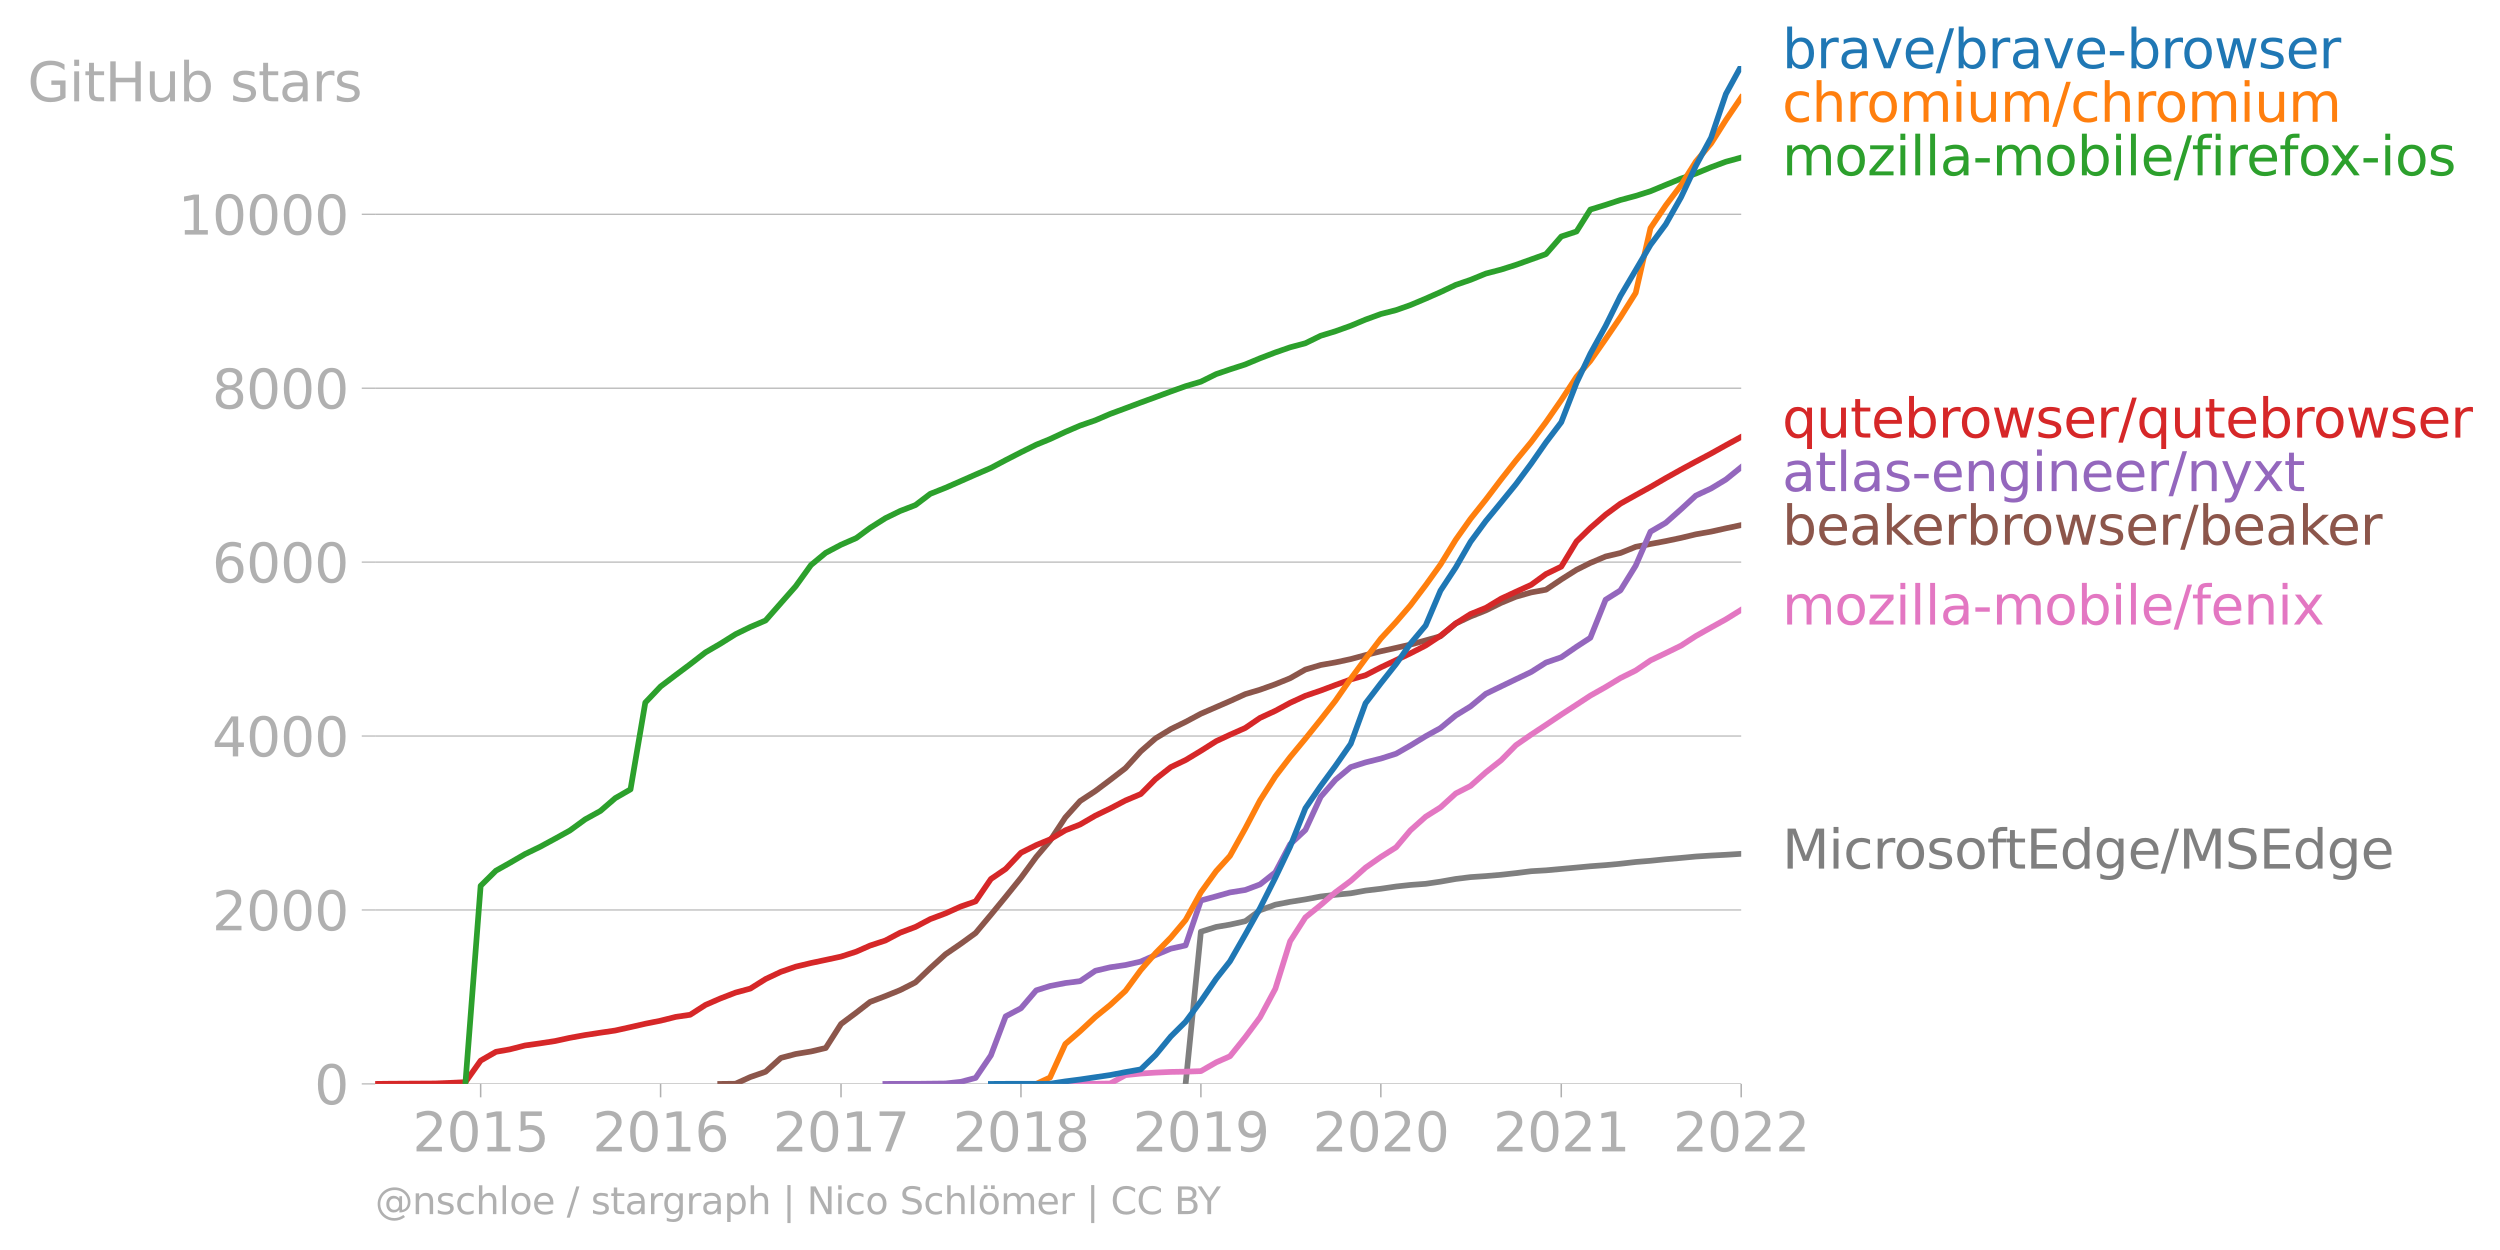 <svg xmlns:xlink="http://www.w3.org/1999/xlink" width="871.416" height="435.854" viewBox="0 0 653.562 326.891" xmlns="http://www.w3.org/2000/svg"><defs><style>*{stroke-linejoin:round;stroke-linecap:butt}</style></defs><g id="figure_1"><path d="M0 326.89h653.562V0H0v326.89z" style="fill:none" id="patch_1"/><g id="axes_1"><path d="M98.073 283.363h357.12V17.251H98.073v266.112z" style="fill:none" id="patch_2"/><g id="matplotlib.axis_1"><g id="xtick_1"><g id="line2d_1"><defs><path id="mffee56932b" d="M0 0v3.5" style="stroke:#b0b0b0;stroke-width:.4"/></defs><use xlink:href="#mffee56932b" x="125.653" y="283.363" style="fill:#b0b0b0;stroke:#b0b0b0;stroke-width:.4"/></g><g style="fill:#b0b0b0" transform="matrix(.14 0 0 -.14 107.838 301.001)" id="text_1"><defs><path id="DejaVuSans-32" d="M1228 531h2203V0H469v531q359 372 979 998 621 627 780 809 303 340 423 576 121 236 121 464 0 372-261 606-261 235-680 235-297 0-627-103-329-103-704-313v638q381 153 712 231 332 78 607 78 725 0 1156-363 431-362 431-968 0-288-108-546-107-257-392-607-78-91-497-524-418-433-1181-1211z" transform="scale(.016)"/><path id="DejaVuSans-30" d="M2034 4250q-487 0-733-480-245-479-245-1442 0-959 245-1439 246-480 733-480 491 0 736 480 246 480 246 1439 0 963-246 1442-245 480-736 480zm0 500q785 0 1199-621 414-620 414-1801 0-1178-414-1799Q2819-91 2034-91q-784 0-1198 620-414 621-414 1799 0 1181 414 1801 414 621 1198 621z" transform="scale(.016)"/><path id="DejaVuSans-31" d="M794 531h1031v3560L703 3866v575l1116 225h631V531h1031V0H794v531z" transform="scale(.016)"/><path id="DejaVuSans-35" d="M691 4666h2478v-532H1269V2991q137 47 274 70 138 23 276 23 781 0 1237-428 457-428 457-1159 0-753-469-1171Q2575-91 1722-91q-294 0-599 50Q819 9 494 109v635q281-153 581-228t634-75q541 0 856 284 316 284 316 772 0 487-316 771-315 285-856 285-253 0-505-56-251-56-513-175v2344z" transform="scale(.016)"/></defs><use xlink:href="#DejaVuSans-32"/><use xlink:href="#DejaVuSans-30" x="63.623"/><use xlink:href="#DejaVuSans-31" x="127.246"/><use xlink:href="#DejaVuSans-35" x="190.869"/></g></g><g id="xtick_2"><use xlink:href="#mffee56932b" x="172.693" y="283.363" style="fill:#b0b0b0;stroke:#b0b0b0;stroke-width:.4" id="line2d_2"/><g style="fill:#b0b0b0" transform="matrix(.14 0 0 -.14 154.878 301.001)" id="text_2"><defs><path id="DejaVuSans-36" d="M2113 2584q-425 0-674-291-248-290-248-796 0-503 248-796 249-292 674-292t673 292q248 293 248 796 0 506-248 796-248 291-673 291zm1253 1979v-575q-238 112-480 171-242 60-480 60-625 0-955-422-329-422-376-1275 184 272 462 417 279 145 613 145 703 0 1111-427 408-426 408-1160 0-719-425-1154Q2819-91 2113-91q-810 0-1238 620-428 621-428 1799 0 1106 525 1764t1409 658q238 0 480-47t505-140z" transform="scale(.016)"/></defs><use xlink:href="#DejaVuSans-32"/><use xlink:href="#DejaVuSans-30" x="63.623"/><use xlink:href="#DejaVuSans-31" x="127.246"/><use xlink:href="#DejaVuSans-36" x="190.869"/></g></g><g id="xtick_3"><use xlink:href="#mffee56932b" x="219.863" y="283.363" style="fill:#b0b0b0;stroke:#b0b0b0;stroke-width:.4" id="line2d_3"/><g style="fill:#b0b0b0" transform="matrix(.14 0 0 -.14 202.048 301.001)" id="text_3"><defs><path id="DejaVuSans-37" d="M525 4666h3000v-269L1831 0h-659l1594 4134H525v532z" transform="scale(.016)"/></defs><use xlink:href="#DejaVuSans-32"/><use xlink:href="#DejaVuSans-30" x="63.623"/><use xlink:href="#DejaVuSans-31" x="127.246"/><use xlink:href="#DejaVuSans-37" x="190.869"/></g></g><g id="xtick_4"><use xlink:href="#mffee56932b" x="266.903" y="283.363" style="fill:#b0b0b0;stroke:#b0b0b0;stroke-width:.4" id="line2d_4"/><g style="fill:#b0b0b0" transform="matrix(.14 0 0 -.14 249.088 301.001)" id="text_4"><defs><path id="DejaVuSans-38" d="M2034 2216q-450 0-708-241-257-241-257-662 0-422 257-663 258-241 708-241t709 242q260 243 260 662 0 421-258 662-257 241-711 241zm-631 268q-406 100-633 378-226 279-226 679 0 559 398 884 399 325 1092 325 697 0 1094-325t397-884q0-400-227-679-226-278-629-378 456-106 710-416 255-309 255-755 0-679-414-1042Q2806-91 2034-91q-771 0-1186 362-414 363-414 1042 0 446 256 755 257 310 713 416zm-231 997q0-362 226-565 227-203 636-203 407 0 636 203 230 203 230 565 0 363-230 566-229 203-636 203-409 0-636-203-226-203-226-566z" transform="scale(.016)"/></defs><use xlink:href="#DejaVuSans-32"/><use xlink:href="#DejaVuSans-30" x="63.623"/><use xlink:href="#DejaVuSans-31" x="127.246"/><use xlink:href="#DejaVuSans-38" x="190.869"/></g></g><g id="xtick_5"><use xlink:href="#mffee56932b" x="313.943" y="283.363" style="fill:#b0b0b0;stroke:#b0b0b0;stroke-width:.4" id="line2d_5"/><g style="fill:#b0b0b0" transform="matrix(.14 0 0 -.14 296.128 301.001)" id="text_5"><defs><path id="DejaVuSans-39" d="M703 97v575q238-113 481-172 244-59 479-59 625 0 954 420 330 420 377 1277-181-269-460-413-278-144-615-144-700 0-1108 423-408 424-408 1159 0 718 425 1152 425 435 1131 435 810 0 1236-621 427-620 427-1801 0-1103-524-1761Q2575-91 1691-91q-238 0-482 47Q966 3 703 97zm1256 1978q425 0 673 290 249 291 249 798 0 503-249 795-248 292-673 292t-673-292q-248-292-248-795 0-507 248-798 248-290 673-290z" transform="scale(.016)"/></defs><use xlink:href="#DejaVuSans-32"/><use xlink:href="#DejaVuSans-30" x="63.623"/><use xlink:href="#DejaVuSans-31" x="127.246"/><use xlink:href="#DejaVuSans-39" x="190.869"/></g></g><g id="xtick_6"><use xlink:href="#mffee56932b" x="360.984" y="283.363" style="fill:#b0b0b0;stroke:#b0b0b0;stroke-width:.4" id="line2d_6"/><g style="fill:#b0b0b0" transform="matrix(.14 0 0 -.14 343.169 301.001)" id="text_6"><use xlink:href="#DejaVuSans-32"/><use xlink:href="#DejaVuSans-30" x="63.623"/><use xlink:href="#DejaVuSans-32" x="127.246"/><use xlink:href="#DejaVuSans-30" x="190.869"/></g></g><g id="xtick_7"><use xlink:href="#mffee56932b" x="408.153" y="283.363" style="fill:#b0b0b0;stroke:#b0b0b0;stroke-width:.4" id="line2d_7"/><g style="fill:#b0b0b0" transform="matrix(.14 0 0 -.14 390.338 301.001)" id="text_7"><use xlink:href="#DejaVuSans-32"/><use xlink:href="#DejaVuSans-30" x="63.623"/><use xlink:href="#DejaVuSans-32" x="127.246"/><use xlink:href="#DejaVuSans-31" x="190.869"/></g></g><g id="xtick_8"><use xlink:href="#mffee56932b" x="455.193" y="283.363" style="fill:#b0b0b0;stroke:#b0b0b0;stroke-width:.4" id="line2d_8"/><g style="fill:#b0b0b0" transform="matrix(.14 0 0 -.14 437.378 301.001)" id="text_8"><use xlink:href="#DejaVuSans-32"/><use xlink:href="#DejaVuSans-30" x="63.623"/><use xlink:href="#DejaVuSans-32" x="127.246"/><use xlink:href="#DejaVuSans-32" x="190.869"/></g></g></g><g id="matplotlib.axis_2"><g id="ytick_1"><path d="M98.073 283.363h357.12" clip-path="url(#p2cf5b1309c)" style="fill:none;stroke:#b0b0b0;stroke-width:.3;stroke-linecap:square" id="line2d_9"/><g id="line2d_10"><defs><path id="mad74fa3d8f" d="M0 0h-3.5" style="stroke:#b0b0b0;stroke-width:.3"/></defs><use xlink:href="#mad74fa3d8f" x="98.073" y="283.363" style="fill:#b0b0b0;stroke:#b0b0b0;stroke-width:.3"/></g><use xlink:href="#DejaVuSans-30" style="fill:#b0b0b0" transform="matrix(.14 0 0 -.14 82.166 288.682)" id="text_9"/></g><g id="ytick_2"><path d="M98.073 237.894h357.12" clip-path="url(#p2cf5b1309c)" style="fill:none;stroke:#b0b0b0;stroke-width:.3;stroke-linecap:square" id="line2d_11"/><use xlink:href="#mad74fa3d8f" x="98.073" y="237.894" style="fill:#b0b0b0;stroke:#b0b0b0;stroke-width:.3" id="line2d_12"/><g style="fill:#b0b0b0" transform="matrix(.14 0 0 -.14 55.443 243.213)" id="text_10"><use xlink:href="#DejaVuSans-32"/><use xlink:href="#DejaVuSans-30" x="63.623"/><use xlink:href="#DejaVuSans-30" x="127.246"/><use xlink:href="#DejaVuSans-30" x="190.869"/></g></g><g id="ytick_3"><path d="M98.073 192.424h357.12" clip-path="url(#p2cf5b1309c)" style="fill:none;stroke:#b0b0b0;stroke-width:.3;stroke-linecap:square" id="line2d_13"/><use xlink:href="#mad74fa3d8f" x="98.073" y="192.424" style="fill:#b0b0b0;stroke:#b0b0b0;stroke-width:.3" id="line2d_14"/><g style="fill:#b0b0b0" transform="matrix(.14 0 0 -.14 55.443 197.743)" id="text_11"><defs><path id="DejaVuSans-34" d="M2419 4116 825 1625h1594v2491zm-166 550h794V1625h666v-525h-666V0h-628v1100H313v609l1940 2957z" transform="scale(.016)"/></defs><use xlink:href="#DejaVuSans-34"/><use xlink:href="#DejaVuSans-30" x="63.623"/><use xlink:href="#DejaVuSans-30" x="127.246"/><use xlink:href="#DejaVuSans-30" x="190.869"/></g></g><g id="ytick_4"><path d="M98.073 146.954h357.12" clip-path="url(#p2cf5b1309c)" style="fill:none;stroke:#b0b0b0;stroke-width:.3;stroke-linecap:square" id="line2d_15"/><use xlink:href="#mad74fa3d8f" x="98.073" y="146.954" style="fill:#b0b0b0;stroke:#b0b0b0;stroke-width:.3" id="line2d_16"/><g style="fill:#b0b0b0" transform="matrix(.14 0 0 -.14 55.443 152.273)" id="text_12"><use xlink:href="#DejaVuSans-36"/><use xlink:href="#DejaVuSans-30" x="63.623"/><use xlink:href="#DejaVuSans-30" x="127.246"/><use xlink:href="#DejaVuSans-30" x="190.869"/></g></g><g id="ytick_5"><path d="M98.073 101.484h357.12" clip-path="url(#p2cf5b1309c)" style="fill:none;stroke:#b0b0b0;stroke-width:.3;stroke-linecap:square" id="line2d_17"/><use xlink:href="#mad74fa3d8f" x="98.073" y="101.484" style="fill:#b0b0b0;stroke:#b0b0b0;stroke-width:.3" id="line2d_18"/><g style="fill:#b0b0b0" transform="matrix(.14 0 0 -.14 55.443 106.803)" id="text_13"><use xlink:href="#DejaVuSans-38"/><use xlink:href="#DejaVuSans-30" x="63.623"/><use xlink:href="#DejaVuSans-30" x="127.246"/><use xlink:href="#DejaVuSans-30" x="190.869"/></g></g><g id="ytick_6"><path d="M98.073 56.014h357.12" clip-path="url(#p2cf5b1309c)" style="fill:none;stroke:#b0b0b0;stroke-width:.3;stroke-linecap:square" id="line2d_19"/><use xlink:href="#mad74fa3d8f" x="98.073" y="56.014" style="fill:#b0b0b0;stroke:#b0b0b0;stroke-width:.3" id="line2d_20"/><g style="fill:#b0b0b0" transform="matrix(.14 0 0 -.14 46.536 61.333)" id="text_14"><use xlink:href="#DejaVuSans-31"/><use xlink:href="#DejaVuSans-30" x="63.623"/><use xlink:href="#DejaVuSans-30" x="127.246"/><use xlink:href="#DejaVuSans-30" x="190.869"/><use xlink:href="#DejaVuSans-30" x="254.492"/></g></g><g style="fill:#b0b0b0" transform="matrix(.14 0 0 -.14 7.2 26.492)" id="text_15"><defs><path id="DejaVuSans-47" d="M3809 666v1253H2778v519h1656V434q-365-259-806-392-440-133-940-133-1094 0-1712 639-617 640-617 1780 0 1144 617 1783 618 639 1712 639 456 0 867-113 411-112 758-331v-672q-350 297-744 447t-828 150q-857 0-1287-478-429-478-429-1425 0-944 429-1422 430-478 1287-478 334 0 596 58 263 58 472 180z" transform="scale(.016)"/><path id="DejaVuSans-69" d="M603 3500h575V0H603v3500zm0 1363h575v-729H603v729z" transform="scale(.016)"/><path id="DejaVuSans-74" d="M1172 4494v-994h1184v-447H1172V1153q0-428 117-550t477-122h590V0h-590q-666 0-919 248-253 249-253 905v1900H172v447h422v994h578z" transform="scale(.016)"/><path id="DejaVuSans-48" d="M628 4666h631V2753h2294v1913h631V0h-631v2222H1259V0H628v4666z" transform="scale(.016)"/><path id="DejaVuSans-75" d="M544 1381v2119h575V1403q0-497 193-746 194-248 582-248 465 0 735 297 271 297 271 810v1984h575V0h-575v538q-209-319-486-474-276-155-642-155-603 0-916 375-312 375-312 1097zm1447 2203z" transform="scale(.016)"/><path id="DejaVuSans-62" d="M3116 1747q0 634-261 995t-717 361q-457 0-718-361t-261-995q0-634 261-995t718-361q456 0 717 361t261 995zM1159 2969q182 312 458 463 277 152 661 152 638 0 1036-506 399-506 399-1331T3314 415Q2916-91 2278-91q-384 0-661 152-276 152-458 464V0H581v4863h578V2969z" transform="scale(.016)"/><path id="DejaVuSans-73" d="M2834 3397v-544q-243 125-506 187-262 63-544 63-428 0-642-131t-214-394q0-200 153-314t616-217l197-44q612-131 870-370t258-667q0-488-386-773Q2250-91 1575-91q-281 0-586 55T347 128v594q319-166 628-249 309-82 613-82 406 0 624 139 219 139 219 392 0 234-158 359-157 125-692 241l-200 47q-534 112-772 345-237 233-237 639 0 494 350 762 350 269 994 269 318 0 599-47 282-46 519-140z" transform="scale(.016)"/><path id="DejaVuSans-61" d="M2194 1759q-697 0-966-159t-269-544q0-306 202-486 202-179 548-179 479 0 768 339t289 901v128h-572zm1147 238V0h-575v531q-197-318-491-470T1556-91q-537 0-855 302-317 302-317 808 0 590 395 890 396 300 1180 300h807v57q0 397-261 614t-733 217q-300 0-585-72-284-72-546-216v532q315 122 612 182 297 61 578 61 760 0 1135-394 375-393 375-1193z" transform="scale(.016)"/><path id="DejaVuSans-72" d="M2631 2963q-97 56-211 82-114 27-251 27-488 0-749-317t-261-911V0H581v3500h578v-544q182 319 472 473 291 155 707 155 59 0 131-8 72-7 159-23l3-590z" transform="scale(.016)"/></defs><use xlink:href="#DejaVuSans-47"/><use xlink:href="#DejaVuSans-69" x="77.49"/><use xlink:href="#DejaVuSans-74" x="105.273"/><use xlink:href="#DejaVuSans-48" x="144.482"/><use xlink:href="#DejaVuSans-75" x="219.678"/><use xlink:href="#DejaVuSans-62" x="283.057"/><use xlink:href="#DejaVuSans-20" x="346.533"/><use xlink:href="#DejaVuSans-73" x="378.32"/><use xlink:href="#DejaVuSans-74" x="430.42"/><use xlink:href="#DejaVuSans-61" x="469.629"/><use xlink:href="#DejaVuSans-72" x="530.908"/><use xlink:href="#DejaVuSans-73" x="572.021"/></g></g><path d="m309.948 283.363 3.995-39.786 3.995-1.25 3.609-.614 3.995-.887 3.867-2.864 3.995-1.455 3.866-.75 3.995-.637 3.995-.75 3.867-.455 3.995-.387 3.866-.704 3.996-.478 3.995-.59 3.737-.41 3.995-.296 3.867-.568 3.995-.705 3.866-.477 3.995-.273 3.996-.341 3.866-.432 3.995-.5 3.867-.228 3.995-.363 3.995-.364 3.609-.341 3.995-.296 3.866-.363 3.995-.455 3.867-.318 3.995-.41 3.995-.34 3.866-.364 3.996-.25 3.866-.205 3.995-.25" clip-path="url(#p2cf5b1309c)" style="fill:none;stroke:#7f7f7f;stroke-width:1.5;stroke-linecap:square" id="line2d_21"/><path d="m278.502 283.363 3.866-.022 3.995-.023 3.867-.068 3.995-2.183 3.995-.41 3.866-.25 3.996-.181 3.866-.068 3.995-.137 3.995-2.296 3.609-1.591 3.995-4.98 3.867-5.206 3.995-7.457 3.866-12.413 3.995-6.252 3.995-3.228 3.867-3.342 3.995-2.979 3.866-3.455 3.996-2.797 3.995-2.523 3.737-4.434 3.995-3.569 3.867-2.433 3.995-3.637 3.866-1.978 3.995-3.547 3.996-3.16 3.866-3.933 3.995-2.774 3.867-2.546 3.995-2.683 3.995-2.592 3.609-2.364 3.995-2.25 3.866-2.342 3.995-1.978 3.867-2.638 3.995-1.91 3.995-1.955 3.866-2.5 3.996-2.251 3.866-2.137 3.995-2.478" clip-path="url(#p2cf5b1309c)" style="fill:none;stroke:#e377c2;stroke-width:1.5;stroke-linecap:square" id="line2d_22"/><path d="m188.287 283.363 3.996-.045 3.866-1.75 3.995-1.387 3.995-3.615 3.867-1.023 3.995-.66 3.866-.91 3.996-6.274 3.995-2.978 3.608-2.797 3.996-1.523 3.866-1.569 3.995-2.023 3.866-3.706 3.996-3.637 3.995-2.751 3.866-2.797 3.995-4.774 3.867-4.706 3.995-4.956 3.995-5.457 3.609-4.251 3.995-6.07 3.866-4.297 3.995-2.615 3.867-2.91 3.995-3.069 3.995-4.388 3.866-3.387 3.996-2.433 3.866-1.887 3.995-2.137 3.995-1.728 3.609-1.569 3.995-1.818 3.867-1.16 3.995-1.432 3.866-1.569 3.995-2.273 3.995-1.183 3.867-.682 3.995-.864 3.866-1.045 3.996-1 3.995-.887 3.737-.864 3.995-1.092 3.867-1.09 3.995-3.343 3.866-1.819 3.995-1.591 3.996-1.978 3.866-1.592 3.995-1.136 3.867-.705 3.995-2.683 3.995-2.523 3.609-1.796 3.995-1.683 3.866-.91 3.995-1.613 3.867-.75 3.995-.75 3.995-.842 3.866-.932 3.996-.705 3.866-.864 3.995-.841" clip-path="url(#p2cf5b1309c)" style="fill:none;stroke:#8c564b;stroke-width:1.5;stroke-linecap:square" id="line2d_23"/><g style="fill:#1f77b4" transform="matrix(.14 0 0 -.14 465.907 17.838)" id="text_16"><defs><path id="DejaVuSans-76" d="M191 3500h609L1894 563l1094 2937h609L2284 0h-781L191 3500z" transform="scale(.016)"/><path id="DejaVuSans-65" d="M3597 1894v-281H953q38-594 358-905t892-311q331 0 642 81t618 244V178Q3153 47 2828-22t-659-69q-838 0-1327 487-489 488-489 1320 0 859 464 1363 464 505 1252 505 706 0 1117-455 411-454 411-1235zm-575 169q-6 471-264 752-258 282-683 282-481 0-770-272t-333-766l2050 4z" transform="scale(.016)"/><path id="DejaVuSans-2f" d="M1625 4666h531L531-594H0l1625 5260z" transform="scale(.016)"/><path id="DejaVuSans-2d" d="M313 2009h1684v-512H313v512z" transform="scale(.016)"/><path id="DejaVuSans-6f" d="M1959 3097q-462 0-731-361t-269-989q0-628 267-989 268-361 733-361 460 0 728 362 269 363 269 988 0 622-269 986-268 364-728 364zm0 487q750 0 1178-488 429-487 429-1349 0-859-429-1349Q2709-91 1959-91q-753 0-1180 489-426 490-426 1349 0 862 426 1349 427 488 1180 488z" transform="scale(.016)"/><path id="DejaVuSans-77" d="M269 3500h575l719-2731 715 2731h678l719-2731 716 2731h575L4050 0h-678l-753 2869L1863 0h-679L269 3500z" transform="scale(.016)"/></defs><use xlink:href="#DejaVuSans-62"/><use xlink:href="#DejaVuSans-72" x="63.477"/><use xlink:href="#DejaVuSans-61" x="104.59"/><use xlink:href="#DejaVuSans-76" x="165.869"/><use xlink:href="#DejaVuSans-65" x="225.049"/><use xlink:href="#DejaVuSans-2f" x="286.572"/><use xlink:href="#DejaVuSans-62" x="320.264"/><use xlink:href="#DejaVuSans-72" x="383.74"/><use xlink:href="#DejaVuSans-61" x="424.854"/><use xlink:href="#DejaVuSans-76" x="486.133"/><use xlink:href="#DejaVuSans-65" x="545.313"/><use xlink:href="#DejaVuSans-2d" x="606.836"/><use xlink:href="#DejaVuSans-62" x="642.92"/><use xlink:href="#DejaVuSans-72" x="706.396"/><use xlink:href="#DejaVuSans-6f" x="745.26"/><use xlink:href="#DejaVuSans-77" x="806.441"/><use xlink:href="#DejaVuSans-73" x="888.229"/><use xlink:href="#DejaVuSans-65" x="940.328"/><use xlink:href="#DejaVuSans-72" x="1001.852"/></g><g style="fill:#ff7f0e" transform="matrix(.14 0 0 -.14 465.907 31.838)" id="text_17"><defs><path id="DejaVuSans-63" d="M3122 3366v-538q-244 135-489 202t-495 67q-560 0-870-355-309-354-309-995t309-996q310-354 870-354 250 0 495 67t489 202V134Q2881 22 2623-34q-257-57-548-57-791 0-1257 497-465 497-465 1341 0 856 470 1346 471 491 1290 491 265 0 518-55 253-54 491-163z" transform="scale(.016)"/><path id="DejaVuSans-68" d="M3513 2113V0h-575v2094q0 497-194 743-194 247-581 247-466 0-735-297-269-296-269-809V0H581v4863h578V2956q207 316 486 472 280 156 646 156 603 0 912-373 310-373 310-1098z" transform="scale(.016)"/><path id="DejaVuSans-6d" d="M3328 2828q216 388 516 572t706 184q547 0 844-383 297-382 297-1088V0h-578v2094q0 503-179 746-178 244-543 244-447 0-707-297-259-296-259-809V0h-578v2094q0 506-178 748t-550 242q-441 0-701-298-259-298-259-808V0H581v3500h578v-544q197 322 472 475t653 153q382 0 649-194 267-193 395-562z" transform="scale(.016)"/></defs><use xlink:href="#DejaVuSans-63"/><use xlink:href="#DejaVuSans-68" x="54.98"/><use xlink:href="#DejaVuSans-72" x="118.359"/><use xlink:href="#DejaVuSans-6f" x="157.223"/><use xlink:href="#DejaVuSans-6d" x="218.404"/><use xlink:href="#DejaVuSans-69" x="315.816"/><use xlink:href="#DejaVuSans-75" x="343.6"/><use xlink:href="#DejaVuSans-6d" x="406.979"/><use xlink:href="#DejaVuSans-2f" x="504.391"/><use xlink:href="#DejaVuSans-63" x="538.082"/><use xlink:href="#DejaVuSans-68" x="593.063"/><use xlink:href="#DejaVuSans-72" x="656.441"/><use xlink:href="#DejaVuSans-6f" x="695.305"/><use xlink:href="#DejaVuSans-6d" x="756.486"/><use xlink:href="#DejaVuSans-69" x="853.898"/><use xlink:href="#DejaVuSans-75" x="881.682"/><use xlink:href="#DejaVuSans-6d" x="945.061"/></g><g style="fill:#2ca02c" transform="matrix(.14 0 0 -.14 465.907 45.838)" id="text_18"><defs><path id="DejaVuSans-7a" d="M353 3500h2731v-525L922 459h2162V0H275v525l2163 2516H353v459z" transform="scale(.016)"/><path id="DejaVuSans-6c" d="M603 4863h575V0H603v4863z" transform="scale(.016)"/><path id="DejaVuSans-66" d="M2375 4863v-479h-550q-309 0-430-125-120-125-120-450v-309h947v-447h-947V0H697v3053H147v447h550v244q0 584 272 851 272 268 862 268h544z" transform="scale(.016)"/><path id="DejaVuSans-78" d="M3513 3500 2247 1797 3578 0h-678L1881 1375 863 0H184l1360 1831L300 3500h678l928-1247 928 1247h679z" transform="scale(.016)"/></defs><use xlink:href="#DejaVuSans-6d"/><use xlink:href="#DejaVuSans-6f" x="97.412"/><use xlink:href="#DejaVuSans-7a" x="158.594"/><use xlink:href="#DejaVuSans-69" x="211.084"/><use xlink:href="#DejaVuSans-6c" x="238.867"/><use xlink:href="#DejaVuSans-6c" x="266.65"/><use xlink:href="#DejaVuSans-61" x="294.434"/><use xlink:href="#DejaVuSans-2d" x="355.713"/><use xlink:href="#DejaVuSans-6d" x="391.797"/><use xlink:href="#DejaVuSans-6f" x="489.209"/><use xlink:href="#DejaVuSans-62" x="550.391"/><use xlink:href="#DejaVuSans-69" x="613.867"/><use xlink:href="#DejaVuSans-6c" x="641.65"/><use xlink:href="#DejaVuSans-65" x="669.434"/><use xlink:href="#DejaVuSans-2f" x="730.957"/><use xlink:href="#DejaVuSans-66" x="764.648"/><use xlink:href="#DejaVuSans-69" x="799.854"/><use xlink:href="#DejaVuSans-72" x="827.637"/><use xlink:href="#DejaVuSans-65" x="866.5"/><use xlink:href="#DejaVuSans-66" x="928.023"/><use xlink:href="#DejaVuSans-6f" x="963.229"/><use xlink:href="#DejaVuSans-78" x="1021.285"/><use xlink:href="#DejaVuSans-2d" x="1080.465"/><use xlink:href="#DejaVuSans-69" x="1116.549"/><use xlink:href="#DejaVuSans-6f" x="1144.332"/><use xlink:href="#DejaVuSans-73" x="1205.514"/></g><g style="fill:#d62728" transform="matrix(.14 0 0 -.14 465.907 114.4)" id="text_19"><defs><path id="DejaVuSans-71" d="M947 1747q0-634 261-995t717-361q456 0 718 361 263 361 263 995t-263 995q-262 361-718 361t-717-361q-261-361-261-995zM2906 525q-181-312-458-464-276-152-664-152-634 0-1033 506-398 507-398 1332t398 1331q399 506 1033 506 388 0 664-152 277-151 458-463v531h575v-4831h-575V525z" transform="scale(.016)"/></defs><use xlink:href="#DejaVuSans-71"/><use xlink:href="#DejaVuSans-75" x="63.477"/><use xlink:href="#DejaVuSans-74" x="126.855"/><use xlink:href="#DejaVuSans-65" x="166.064"/><use xlink:href="#DejaVuSans-62" x="227.588"/><use xlink:href="#DejaVuSans-72" x="291.064"/><use xlink:href="#DejaVuSans-6f" x="329.928"/><use xlink:href="#DejaVuSans-77" x="391.109"/><use xlink:href="#DejaVuSans-73" x="472.896"/><use xlink:href="#DejaVuSans-65" x="524.996"/><use xlink:href="#DejaVuSans-72" x="586.52"/><use xlink:href="#DejaVuSans-2f" x="627.633"/><use xlink:href="#DejaVuSans-71" x="661.324"/><use xlink:href="#DejaVuSans-75" x="724.801"/><use xlink:href="#DejaVuSans-74" x="788.18"/><use xlink:href="#DejaVuSans-65" x="827.389"/><use xlink:href="#DejaVuSans-62" x="888.912"/><use xlink:href="#DejaVuSans-72" x="952.389"/><use xlink:href="#DejaVuSans-6f" x="991.252"/><use xlink:href="#DejaVuSans-77" x="1052.434"/><use xlink:href="#DejaVuSans-73" x="1134.221"/><use xlink:href="#DejaVuSans-65" x="1186.32"/><use xlink:href="#DejaVuSans-72" x="1247.844"/></g><g style="fill:#9467bd" transform="matrix(.14 0 0 -.14 465.907 128.4)" id="text_20"><defs><path id="DejaVuSans-6e" d="M3513 2113V0h-575v2094q0 497-194 743-194 247-581 247-466 0-735-297-269-296-269-809V0H581v3500h578v-544q207 316 486 472 280 156 646 156 603 0 912-373 310-373 310-1098z" transform="scale(.016)"/><path id="DejaVuSans-67" d="M2906 1791q0 625-258 968-257 344-723 344-462 0-720-344-258-343-258-968 0-622 258-966t720-344q466 0 723 344 258 344 258 966zm575-1357q0-893-397-1329-396-436-1215-436-303 0-572 45t-522 139v559q253-137 500-202 247-66 503-66 566 0 847 295t281 892v285q-178-310-456-463T1784 0Q1141 0 747 490 353 981 353 1791q0 812 394 1302 394 491 1037 491 388 0 666-153t456-462v531h575V434z" transform="scale(.016)"/><path id="DejaVuSans-79" d="M2059-325q-243-625-475-815-231-191-618-191H506v481h338q237 0 368 113 132 112 291 531l103 262L191 3500h609L1894 763l1094 2737h609L2059-325z" transform="scale(.016)"/></defs><use xlink:href="#DejaVuSans-61"/><use xlink:href="#DejaVuSans-74" x="61.279"/><use xlink:href="#DejaVuSans-6c" x="100.488"/><use xlink:href="#DejaVuSans-61" x="128.271"/><use xlink:href="#DejaVuSans-73" x="189.551"/><use xlink:href="#DejaVuSans-2d" x="241.65"/><use xlink:href="#DejaVuSans-65" x="277.734"/><use xlink:href="#DejaVuSans-6e" x="339.258"/><use xlink:href="#DejaVuSans-67" x="402.637"/><use xlink:href="#DejaVuSans-69" x="466.113"/><use xlink:href="#DejaVuSans-6e" x="493.896"/><use xlink:href="#DejaVuSans-65" x="557.275"/><use xlink:href="#DejaVuSans-65" x="618.799"/><use xlink:href="#DejaVuSans-72" x="680.322"/><use xlink:href="#DejaVuSans-2f" x="721.436"/><use xlink:href="#DejaVuSans-6e" x="755.127"/><use xlink:href="#DejaVuSans-79" x="818.506"/><use xlink:href="#DejaVuSans-78" x="877.686"/><use xlink:href="#DejaVuSans-74" x="936.865"/></g><g style="fill:#8c564b" transform="matrix(.14 0 0 -.14 465.907 142.4)" id="text_21"><defs><path id="DejaVuSans-6b" d="M581 4863h578V1991l1716 1509h734L1753 1863 3688 0h-750L1159 1709V0H581v4863z" transform="scale(.016)"/></defs><use xlink:href="#DejaVuSans-62"/><use xlink:href="#DejaVuSans-65" x="63.477"/><use xlink:href="#DejaVuSans-61" x="125"/><use xlink:href="#DejaVuSans-6b" x="186.279"/><use xlink:href="#DejaVuSans-65" x="240.564"/><use xlink:href="#DejaVuSans-72" x="302.088"/><use xlink:href="#DejaVuSans-62" x="343.201"/><use xlink:href="#DejaVuSans-72" x="406.678"/><use xlink:href="#DejaVuSans-6f" x="445.541"/><use xlink:href="#DejaVuSans-77" x="506.723"/><use xlink:href="#DejaVuSans-73" x="588.51"/><use xlink:href="#DejaVuSans-65" x="640.609"/><use xlink:href="#DejaVuSans-72" x="702.133"/><use xlink:href="#DejaVuSans-2f" x="743.246"/><use xlink:href="#DejaVuSans-62" x="776.938"/><use xlink:href="#DejaVuSans-65" x="840.414"/><use xlink:href="#DejaVuSans-61" x="901.938"/><use xlink:href="#DejaVuSans-6b" x="963.217"/><use xlink:href="#DejaVuSans-65" x="1017.502"/><use xlink:href="#DejaVuSans-72" x="1079.025"/></g><g style="fill:#e377c2" transform="matrix(.14 0 0 -.14 465.907 163.276)" id="text_22"><use xlink:href="#DejaVuSans-6d"/><use xlink:href="#DejaVuSans-6f" x="97.412"/><use xlink:href="#DejaVuSans-7a" x="158.594"/><use xlink:href="#DejaVuSans-69" x="211.084"/><use xlink:href="#DejaVuSans-6c" x="238.867"/><use xlink:href="#DejaVuSans-6c" x="266.65"/><use xlink:href="#DejaVuSans-61" x="294.434"/><use xlink:href="#DejaVuSans-2d" x="355.713"/><use xlink:href="#DejaVuSans-6d" x="391.797"/><use xlink:href="#DejaVuSans-6f" x="489.209"/><use xlink:href="#DejaVuSans-62" x="550.391"/><use xlink:href="#DejaVuSans-69" x="613.867"/><use xlink:href="#DejaVuSans-6c" x="641.65"/><use xlink:href="#DejaVuSans-65" x="669.434"/><use xlink:href="#DejaVuSans-2f" x="730.957"/><use xlink:href="#DejaVuSans-66" x="764.648"/><use xlink:href="#DejaVuSans-65" x="799.854"/><use xlink:href="#DejaVuSans-6e" x="861.377"/><use xlink:href="#DejaVuSans-69" x="924.756"/><use xlink:href="#DejaVuSans-78" x="952.539"/></g><g style="fill:#7f7f7f" transform="matrix(.14 0 0 -.14 465.907 227.07)" id="text_23"><defs><path id="DejaVuSans-4d" d="M628 4666h941l1190-3175 1197 3175h941V0h-616v4097L3078 897h-634L1241 4097V0H628v4666z" transform="scale(.016)"/><path id="DejaVuSans-45" d="M628 4666h2950v-532H1259V2753h2222v-531H1259V531h2375V0H628v4666z" transform="scale(.016)"/><path id="DejaVuSans-64" d="M2906 2969v1894h575V0h-575v525q-181-312-458-464-276-152-664-152-634 0-1033 506-398 507-398 1332t398 1331q399 506 1033 506 388 0 664-152 277-151 458-463zM947 1747q0-634 261-995t717-361q456 0 718 361 263 361 263 995t-263 995q-262 361-718 361t-717-361q-261-361-261-995z" transform="scale(.016)"/><path id="DejaVuSans-53" d="M3425 4513v-616q-359 172-678 256-319 85-616 85-515 0-795-200t-280-569q0-310 186-468 186-157 705-254l381-78q706-135 1042-474t336-907q0-679-455-1029Q2797-91 1919-91q-331 0-705 75-373 75-773 222v650q384-215 753-325 369-109 725-109 540 0 834 212 294 213 294 607 0 343-211 537t-692 291l-385 75q-706 140-1022 440-315 300-315 835 0 619 436 975t1201 356q329 0 669-60 341-59 697-177z" transform="scale(.016)"/></defs><use xlink:href="#DejaVuSans-4d"/><use xlink:href="#DejaVuSans-69" x="86.279"/><use xlink:href="#DejaVuSans-63" x="114.063"/><use xlink:href="#DejaVuSans-72" x="169.043"/><use xlink:href="#DejaVuSans-6f" x="207.906"/><use xlink:href="#DejaVuSans-73" x="269.088"/><use xlink:href="#DejaVuSans-6f" x="321.188"/><use xlink:href="#DejaVuSans-66" x="382.369"/><use xlink:href="#DejaVuSans-74" x="415.824"/><use xlink:href="#DejaVuSans-45" x="455.033"/><use xlink:href="#DejaVuSans-64" x="518.217"/><use xlink:href="#DejaVuSans-67" x="581.693"/><use xlink:href="#DejaVuSans-65" x="645.17"/><use xlink:href="#DejaVuSans-2f" x="706.693"/><use xlink:href="#DejaVuSans-4d" x="740.385"/><use xlink:href="#DejaVuSans-53" x="826.664"/><use xlink:href="#DejaVuSans-45" x="890.141"/><use xlink:href="#DejaVuSans-64" x="953.324"/><use xlink:href="#DejaVuSans-67" x="1016.801"/><use xlink:href="#DejaVuSans-65" x="1080.277"/></g><g style="fill:#b0b0b0" transform="matrix(.097 0 0 -.097 98.073 317.4)" id="text_24"><defs><path id="DejaVuSans-40" d="M2381 1678q0-447 222-702 222-254 610-254 384 0 604 256 221 256 221 700 0 438-225 695-225 258-607 258-378 0-602-256-223-256-223-697zm1703-934q-187-241-429-355t-564-114q-538 0-874 389t-336 1014q0 625 337 1015 338 391 873 391 322 0 565-117 244-117 428-354v409h447V722q457 69 714 417 258 349 258 902 0 334-99 628-98 294-298 544-325 409-792 626t-1017 217q-384 0-738-102-353-101-653-301-490-319-767-836-276-517-276-1120 0-497 179-932 180-434 521-765 328-325 759-495 431-171 922-171 403 0 792 136t714 389l281-347q-390-303-851-464t-936-161q-578 0-1091 205-512 205-912 595Q841 78 631 592q-209 514-209 1105 0 569 212 1084 213 516 607 907 403 396 931 607t1119 211q662 0 1229-272 568-271 952-771 234-307 357-666 124-359 124-744 0-822-497-1297T4084 263v481z" transform="scale(.016)"/><path id="DejaVuSans-70" d="M1159 525v-1856H581v4831h578v-531q182 312 458 463 277 152 661 152 638 0 1036-506 399-506 399-1331T3314 415Q2916-91 2278-91q-384 0-661 152-276 152-458 464zm1957 1222q0 634-261 995t-717 361q-457 0-718-361t-261-995q0-634 261-995t718-361q456 0 717 361t261 995z" transform="scale(.016)"/><path id="DejaVuSans-7c" d="M1344 4891v-6400H813v6400h531z" transform="scale(.016)"/><path id="DejaVuSans-4e" d="M628 4666h850L3547 763v3903h612V0h-850L1241 3903V0H628v4666z" transform="scale(.016)"/><path id="DejaVuSans-f6" d="M1959 3097q-462 0-731-361t-269-989q0-628 267-989 268-361 733-361 460 0 728 362 269 363 269 988 0 622-269 986-268 364-728 364zm0 487q750 0 1178-488 429-487 429-1349 0-859-429-1349Q2709-91 1959-91q-753 0-1180 489-426 490-426 1349 0 862 426 1349 427 488 1180 488zm295 1266h634v-631h-634v631zm-1222 0h634v-631h-634v631z" transform="scale(.016)"/><path id="DejaVuSans-43" d="M4122 4306v-665q-319 297-680 443-361 147-767 147-800 0-1225-489t-425-1414q0-922 425-1411t1225-489q406 0 767 147t680 444V359q-331-225-702-338-370-112-782-112-1060 0-1670 648-609 649-609 1771 0 1125 609 1773 610 649 1670 649 418 0 788-111 371-111 696-333z" transform="scale(.016)"/><path id="DejaVuSans-42" d="M1259 2228V519h1013q509 0 754 211 246 211 246 645 0 438-246 645-245 208-754 208H1259zm0 1919V2741h935q462 0 688 173 227 174 227 530 0 353-227 528-226 175-688 175h-935zm-631 519h1613q722 0 1112-300 391-300 391-853 0-429-200-682t-588-315q466-100 724-418 258-317 258-792 0-625-425-966Q3088 0 2303 0H628v4666z" transform="scale(.016)"/><path id="DejaVuSans-59" d="M-13 4666h679l1293-1919 1285 1919h678L2272 2222V0h-634v2222L-13 4666z" transform="scale(.016)"/></defs><use xlink:href="#DejaVuSans-40"/><use xlink:href="#DejaVuSans-6e" x="100"/><use xlink:href="#DejaVuSans-73" x="163.379"/><use xlink:href="#DejaVuSans-63" x="215.479"/><use xlink:href="#DejaVuSans-68" x="270.459"/><use xlink:href="#DejaVuSans-6c" x="333.838"/><use xlink:href="#DejaVuSans-6f" x="361.621"/><use xlink:href="#DejaVuSans-65" x="422.803"/><use xlink:href="#DejaVuSans-20" x="484.326"/><use xlink:href="#DejaVuSans-2f" x="516.113"/><use xlink:href="#DejaVuSans-20" x="549.805"/><use xlink:href="#DejaVuSans-73" x="581.592"/><use xlink:href="#DejaVuSans-74" x="633.691"/><use xlink:href="#DejaVuSans-61" x="672.9"/><use xlink:href="#DejaVuSans-72" x="734.18"/><use xlink:href="#DejaVuSans-67" x="773.543"/><use xlink:href="#DejaVuSans-72" x="837.02"/><use xlink:href="#DejaVuSans-61" x="878.133"/><use xlink:href="#DejaVuSans-70" x="939.412"/><use xlink:href="#DejaVuSans-68" x="1002.889"/><use xlink:href="#DejaVuSans-20" x="1066.268"/><use xlink:href="#DejaVuSans-7c" x="1098.055"/><use xlink:href="#DejaVuSans-20" x="1131.746"/><use xlink:href="#DejaVuSans-4e" x="1163.533"/><use xlink:href="#DejaVuSans-69" x="1238.338"/><use xlink:href="#DejaVuSans-63" x="1266.121"/><use xlink:href="#DejaVuSans-6f" x="1321.102"/><use xlink:href="#DejaVuSans-20" x="1382.283"/><use xlink:href="#DejaVuSans-53" x="1414.07"/><use xlink:href="#DejaVuSans-63" x="1477.547"/><use xlink:href="#DejaVuSans-68" x="1532.527"/><use xlink:href="#DejaVuSans-6c" x="1595.906"/><use xlink:href="#DejaVuSans-f6" x="1623.689"/><use xlink:href="#DejaVuSans-6d" x="1684.871"/><use xlink:href="#DejaVuSans-65" x="1782.283"/><use xlink:href="#DejaVuSans-72" x="1843.807"/><use xlink:href="#DejaVuSans-20" x="1884.92"/><use xlink:href="#DejaVuSans-7c" x="1916.707"/><use xlink:href="#DejaVuSans-20" x="1950.398"/><use xlink:href="#DejaVuSans-43" x="1982.186"/><use xlink:href="#DejaVuSans-43" x="2052.01"/><use xlink:href="#DejaVuSans-20" x="2121.834"/><use xlink:href="#DejaVuSans-42" x="2153.621"/><use xlink:href="#DejaVuSans-59" x="2216.725"/></g><path d="m231.462 283.363 3.866-.022h3.995l3.866-.046 3.996-.045 3.995-.432 3.866-1.023 3.995-5.889 3.867-10.208 3.995-2.114 3.995-4.683 3.609-1.137 3.995-.773 3.866-.5 3.995-2.706 3.867-.91 3.995-.59 3.995-.91 3.866-1.705 3.996-1.66 3.866-.863 3.995-11.732 3.995-1.09 3.609-1.024 3.995-.636 3.867-1.455 3.995-3.16 3.866-7.344 3.995-3.729 3.995-8.662 3.867-4.456 3.995-3.319 3.866-1.228 3.996-1 3.995-1.273 3.737-2.137 3.995-2.433 3.867-2.137 3.995-3.296 3.866-2.365 3.995-3.296 3.996-1.933 3.866-1.864 3.995-1.91 3.867-2.455 3.995-1.387 3.995-2.75 3.609-2.343 3.995-9.958 3.866-2.432 3.995-6.457 3.867-8.89 3.995-2.318 3.995-3.547 3.866-3.57 3.996-1.863 3.866-2.342 3.995-3.229" clip-path="url(#p2cf5b1309c)" style="fill:none;stroke:#9467bd;stroke-width:1.5;stroke-linecap:square" id="line2d_24"/><path d="m98.073 283.363 3.866-.045 3.996-.023 3.995-.023 3.866-.022 3.995-.16 3.867-.181 3.995-5.639 3.995-2.296 3.609-.636 3.995-1.023 3.866-.546 3.995-.614 3.867-.841 3.995-.728 3.995-.613 3.867-.569 3.995-.886 3.866-.887 3.995-.796 3.995-1 3.738-.546 3.995-2.569 3.866-1.682 3.996-1.546 3.866-1.046 3.995-2.5 3.995-1.888 3.867-1.341 3.995-.955 3.866-.819 3.996-.864 3.995-1.295 3.608-1.592 3.996-1.318 3.866-2.047 3.995-1.5 3.866-2.046 3.996-1.5 3.995-1.797 3.866-1.341 3.995-5.843 3.867-2.637 3.995-4.229 3.995-2 3.609-1.501 3.995-2.365 3.866-1.523 3.995-2.319 3.867-1.864 3.995-2.092 3.995-1.682 3.866-3.91 3.996-3.138 3.866-1.841 3.995-2.41 3.995-2.524 3.609-1.682 3.995-1.774 3.867-2.637 3.995-1.841 3.866-2.092 3.995-1.841 3.995-1.365 3.867-1.455 3.995-1.455 3.866-1.09 3.996-2.07 3.995-1.887 3.737-1.773 3.995-2.046 3.867-2.547 3.995-3.228 3.866-2.455 3.995-1.614 3.996-2.41 3.866-1.796 3.995-1.82 3.867-2.818 3.995-1.933 3.995-6.593 3.609-3.524 3.995-3.478 3.866-2.865 3.995-2.228 3.867-2.137 3.995-2.319 3.995-2.228 3.866-2.092 3.996-2.114 3.866-2.16 3.995-2.182" clip-path="url(#p2cf5b1309c)" style="fill:none;stroke:#d62728;stroke-width:1.5;stroke-linecap:square" id="line2d_25"/><path d="m121.658 283.363 3.995-51.79 3.995-3.956 3.609-2.023 3.995-2.319 3.866-1.864 3.995-2.16 3.867-2.137 3.995-2.91 3.995-2.205 3.867-3.342 3.995-2.297 3.866-22.69 3.995-4.205 3.995-3.024 3.738-2.796 3.995-3.092 3.866-2.25 3.996-2.502 3.866-1.887 3.995-1.705 3.995-4.547 3.867-4.388 3.995-5.547 3.866-3.206 3.996-2.114 3.995-1.75 3.608-2.66 3.996-2.524 3.866-1.887 3.995-1.546 3.866-2.933 3.996-1.591 3.995-1.75 3.866-1.706 3.995-1.728 3.867-2.046 3.995-2.046 3.995-1.978 3.609-1.478 3.995-1.864 3.866-1.66 3.995-1.387 3.867-1.66 3.995-1.477 3.995-1.5 3.866-1.41 3.996-1.478 3.866-1.387 3.995-1.182 3.995-1.978 3.609-1.228 3.995-1.295 3.867-1.615 3.995-1.523 3.866-1.341 3.995-1.069 3.995-1.955 3.867-1.182 3.995-1.432 3.866-1.615 3.996-1.455 3.995-1.023 3.737-1.318 3.995-1.683 3.867-1.705 3.995-1.887 3.866-1.318 3.995-1.637 3.996-1.046 3.866-1.228 3.995-1.432 3.867-1.387 3.995-4.592 3.995-1.32 3.609-5.728 3.995-1.228 3.866-1.273 3.995-1.069 3.867-1.227 3.995-1.66 3.995-1.637 3.866-1.319 3.996-1.66 3.866-1.431 3.995-1.092" clip-path="url(#p2cf5b1309c)" style="fill:none;stroke:#2ca02c;stroke-width:1.5;stroke-linecap:square" id="line2d_26"/><path d="m270.898 283.363 3.609-1.682 3.995-8.753 3.866-3.342 3.995-3.728 3.867-3.138 3.995-3.683 3.995-5.434 3.866-4.433 3.996-4.07 3.866-4.592 3.995-7.23 3.995-5.547 3.609-3.979 3.995-7.161 3.867-7.366 3.995-6.252 3.866-5.047 3.995-4.82 3.995-4.98 3.867-4.955 3.995-5.752 3.866-5.23 3.996-5.251 3.995-4.342 3.737-4.343 3.995-5.274 3.867-5.388 3.995-6.503 3.866-5.456 3.995-5.024 3.996-5.275 3.866-4.933 3.995-4.843 3.867-5.206 3.995-5.752 3.995-6.116 3.609-4.138 3.995-5.729 3.866-5.683 3.995-6.366 3.867-16.938 3.995-5.934 3.995-5.297 3.866-6.161 3.996-4.752 3.866-6.115 3.995-5.889" clip-path="url(#p2cf5b1309c)" style="fill:none;stroke:#ff7f0e;stroke-width:1.5;stroke-linecap:square" id="line2d_27"/><path d="m259.041 283.363 3.867-.022h7.99l3.609-.023 3.995-.614 3.866-.5 3.995-.591 3.867-.569 3.995-.773 3.995-.704 3.866-3.752 3.996-4.865 3.866-3.842 3.995-5.388 3.995-5.843 3.609-4.57 3.995-6.98 3.867-6.934 3.995-7.934 3.866-8.116 3.995-10.05 3.995-5.82 3.867-5.274 3.995-5.752 3.866-10.594 3.996-5.23 3.995-5.046 3.737-5.298 3.995-4.774 3.867-9.094 3.995-6.07 3.866-6.707 3.995-5.434 3.996-4.865 3.866-4.751 3.995-5.389 3.867-5.547 3.995-5.274 3.995-10.3 3.609-7.616 3.995-7.252 3.866-7.82 3.995-6.776 3.867-6.593 3.995-5.388 3.995-7.07 3.866-8.208 3.996-7.389 3.866-11.413 3.995-7.298" clip-path="url(#p2cf5b1309c)" style="fill:none;stroke:#1f77b4;stroke-width:1.5;stroke-linecap:square" id="line2d_28"/></g></g><defs><clipPath id="p2cf5b1309c"><path d="M98.073 17.251h357.12v266.112H98.073z"/></clipPath></defs></svg>